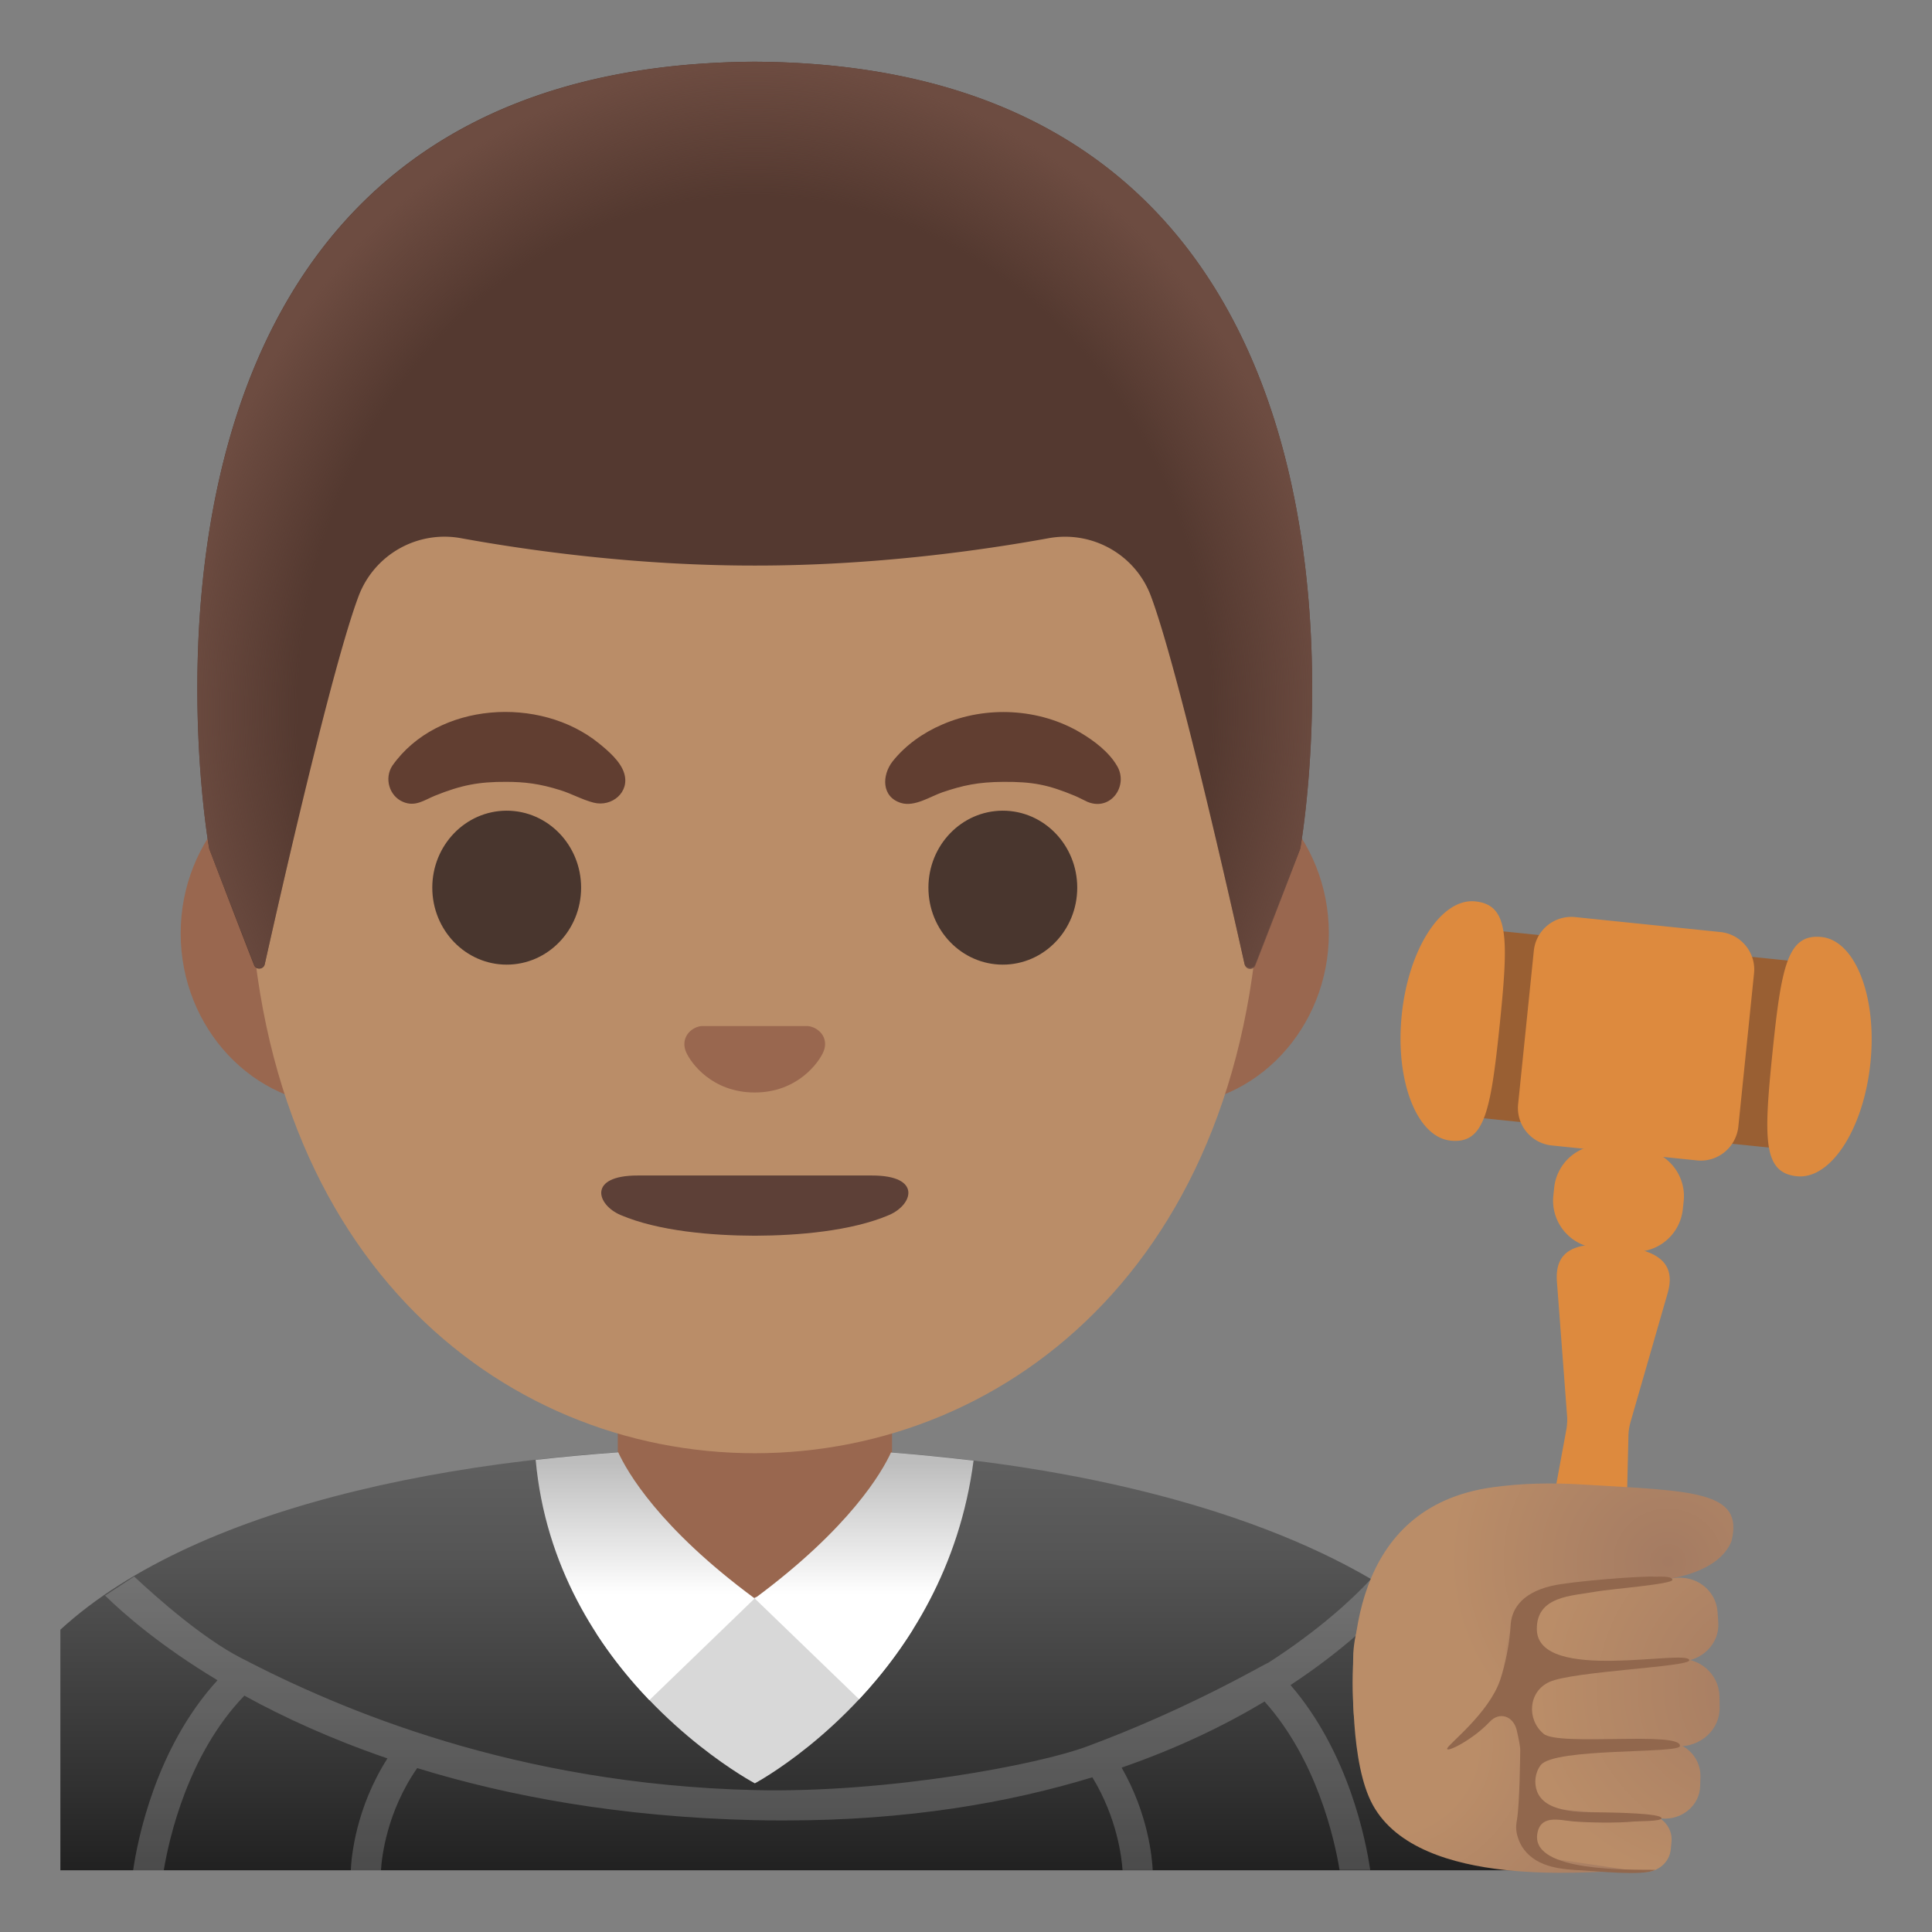 <svg xmlns="http://www.w3.org/2000/svg" viewBox="0 0 128 128"><rect x="0" y="0" width="128" height="128" fill="#808080" stroke="none"/><linearGradient id="a" x1="53.006" x2="53.006" y1="93.904" y2="121.904" gradientTransform="translate(0 2)" gradientUnits="userSpaceOnUse"><stop offset=".003" stop-color="#616161"/><stop offset=".277" stop-color="#545454"/><stop offset=".783" stop-color="#323232"/><stop offset="1" stop-color="#212121"/></linearGradient><path fill="url(#a)" d="M50.14 95.9H50c-18.21.02-36.76 3.6-46 12.07V123.91h98v-3.01c0-16.87-26.09-25-51.86-25z"/><path fill="#fff" d="M84.03 110.16c-.32.11-5.23 3.04-12.05 5.56-3.21 1.19-13.11 3.08-21.95 2.88-15.88-.38-27.44-5.31-34.09-8.77-2.51-1.3-5.48-3.91-7.05-5.38l-1.93 1.26c1.24 1.21 3.67 3.34 7.45 5.61-4.11 4.5-5.3 10.6-5.59 12.59h2.03c.35-2.1 1.59-7.68 5.34-11.57 2.61 1.44 5.76 2.88 9.48 4.16-2.09 3.27-2.39 6.5-2.43 7.41h2c.05-.86.38-3.86 2.4-6.77 6.03 1.86 13.43 3.24 22.35 3.45.69.02 1.37.02 2.04.02 8.08 0 14.81-1.17 20.34-2.86 1.65 2.7 1.95 5.35 2 6.15h2c-.04-.85-.31-3.74-2.06-6.79 3.75-1.3 6.89-2.83 9.47-4.38 3.46 3.86 4.64 9.14 4.97 11.16h2.03c-.28-1.93-1.42-7.78-5.28-12.25 3.6-2.37 5.9-4.64 7.07-5.93l-1.77-1.06c-1.19 1.28-3.41 3.35-6.77 5.51z" opacity=".19"/><path fill="#99674f" d="M50.01 90.08h-9.08v9.98c0 4.51 3.7 8.17 8.26 8.17h1.65c4.56 0 8.26-3.66 8.26-8.17v-9.98h-9.09zM77.33 50.43H22.68c-5.89 0-10.71 5.14-10.71 11.41s4.82 11.41 10.71 11.41H77.33c5.89 0 10.71-5.14 10.71-11.41s-4.82-11.41-10.71-11.41z"/><path fill="#ba8d68" d="M50.01 11.07c-17.4 0-33.52 18.61-33.52 45.4 0 26.64 16.61 39.81 33.52 39.81S83.53 83.1 83.53 56.46c0-26.78-16.12-45.39-33.52-45.39z"/><g fill="#49362e"><ellipse cx="33.57" cy="58.81" rx="4.93" ry="5.1"/><ellipse cx="66.44" cy="58.81" rx="4.93" ry="5.1"/></g><path fill="#5d4037" d="M57.78 77.88H42.24c-3.31 0-2.72 1.94-1.12 2.62 2.51 1.07 6.06 1.36 8.87 1.37h.04c2.81-.01 6.36-.3 8.87-1.37 1.59-.68 2.19-2.62-1.12-2.62z"/><path fill="#99674f" d="M53.86 68.06c-.11-.04-.21-.07-.32-.08h-7.08c-.11.01-.22.04-.32.08-.64.26-.99.92-.69 1.63.3.71 1.71 2.69 4.55 2.69s4.25-1.99 4.55-2.69c.31-.71-.04-1.37-.69-1.63z"/><g><path fill="#d8d8d8" d="M50.01 118.15s6.12-3.24 10.47-10.19c-3.79-.91-10.83-2.55-10.48-2.06l-10.5 2.3c4.32 6.68 10.51 9.95 10.51 9.95z"/><linearGradient id="b" x1="42.746" x2="42.746" y1="103.645" y2="94.885" gradientTransform="translate(0 2)" gradientUnits="userSpaceOnUse"><stop offset="0" stop-color="#fff"/><stop offset="1" stop-color="#bdbdbd"/></linearGradient><path fill="url(#b)" d="M40.96 96.22c-1.84.13-3.66.3-5.47.5.64 7.08 4.13 12.37 7.53 15.92L50 105.9c-6.34-4.68-8.46-8.41-9.04-9.68z"/><linearGradient id="c" x1="57.246" x2="57.246" y1="103.645" y2="94.885" gradientTransform="translate(0 2)" gradientUnits="userSpaceOnUse"><stop offset="0" stop-color="#fff"/><stop offset="1" stop-color="#bdbdbd"/></linearGradient><path fill="url(#c)" d="M59.03 96.23c-.59 1.29-2.72 5-9.03 9.67l6.92 6.68c3.27-3.5 6.66-8.72 7.58-15.81-1.81-.21-3.63-.4-5.47-.54z"/></g><g><path fill="#dd8a3e" d="M99.22 119.47l4.57-24.84c.04-.29.06-.57.03-.86l-.67-8.86c-.18-2.33 1.63-2.63 3.95-2.39 2.32.24 4.03.9 3.39 3.14l-2.46 8.54c-.08.28-.13.56-.14.85l-.6 25.16-8.07-.74z"/><path fill="#dd8a3e" d="M106.41 75.88l2.34.24c1.71.18 2.97 1.72 2.8 3.44l-.06.56a3.154 3.154 0 01-3.44 2.8l-2.34-.24a3.154 3.154 0 01-2.8-3.44l.06-.56a3.147 3.147 0 013.44-2.8z"/><path fill="#995f33" d="M96.897 73.945l1.27-12.385 23.508 2.412-1.271 12.386z"/><path fill="#dd8a3e" d="M112.43 76.88l-9.62-.99a2.496 2.496 0 01-2.23-2.74l1.04-10.16a2.496 2.496 0 012.74-2.23l9.62.99c1.37.14 2.37 1.37 2.23 2.73l-1.04 10.16c-.15 1.38-1.37 2.38-2.74 2.24zM99.36 67.89c.59-5.76.62-7.94-1.62-8.17s-4.42 3.13-4.87 7.51 1 8.11 3.24 8.34 2.65-1.91 3.25-7.68zM117.43 69.75c.59-5.76 1.01-7.9 3.25-7.67 2.24.23 3.69 3.96 3.24 8.34-.45 4.38-2.63 7.74-4.87 7.51s-2.21-2.42-1.62-8.18z"/></g><g><radialGradient id="d" cx="35.478" cy="-8.976" r="19.311" gradientTransform="matrix(-.035 -.999 1.057 -.037 102.196 150.671)" gradientUnits="userSpaceOnUse"><stop offset=".307" stop-color="#ba8d68"/><stop offset="1" stop-color="#a47b62"/></radialGradient><path fill="url(#d)" d="M101.15 103.55c-1.05.17-2.08.44-3.05.88-1.39.63-8.03-1.32-8.44 5.08-.04 1.77-.21 7.34 1.29 10.07 3.13 5.71 14.89 4.3 15.78 4.44 5.61.87 3.1-17.15-.07-19.46-.4-.26-1.04-.58-1.6-.89-1.1-.58-2.82-.29-3.91-.12z"/><radialGradient id="e" cx="117.308" cy="112.41" r="14.15" gradientTransform="rotate(-20.61 111.272 120.003)" gradientUnits="userSpaceOnUse"><stop offset="0" stop-color="#a47b62"/><stop offset="1" stop-color="#ba8d68"/></radialGradient><path fill="url(#e)" d="M109.01 120.19l-6.33-.14a1.55 1.55 0 00-1.62 1.26c-.16.82.44 1.6 1.31 1.76l6.26.93c1 .18 1.96-.49 2.06-1.46l.05-.5c.1-.99-.69-1.84-1.73-1.85z"/><radialGradient id="f" cx="111.97" cy="99.879" r="14.135" gradientTransform="matrix(1.015 .168 -.167 .986 13.547 -13.818)" gradientUnits="userSpaceOnUse"><stop offset="0" stop-color="#a47b62"/><stop offset="1" stop-color="#ba8d68"/></radialGradient><path fill="url(#f)" d="M89.71 113.84s1.28.89 3.23 1.66c5.94 2.35 6.66-4.92 6.8-6.04.72-5.78 5.83-4.49 10.16-4.78.9-.06 3.98-.53 4.81-2.56.87-3.38-2.59-3.33-9.9-3.77-1.99-.12-3.97-.09-5.95.19-9.4 1.32-9.48 10.97-9.15 15.3z"/><radialGradient id="g" cx="118.267" cy="110.804" r="16.083" gradientTransform="rotate(-3.773 133.202 117.518)" gradientUnits="userSpaceOnUse"><stop offset="0" stop-color="#a47b62"/><stop offset="1" stop-color="#ba8d68"/></radialGradient><path fill="url(#g)" d="M110.98 109.91l-9.06.77c-1.22.09-1.24 1.01-1.3 2.17-.09 1.25.06 2.33 1.39 2.41l9.1.43c1.54.08 2.84-1.09 2.82-2.56l-.01-.75c-.04-1.51-1.38-2.64-2.94-2.47z"/><radialGradient id="h" cx="118.778" cy="109.957" r="15.37" gradientTransform="rotate(4.365 87.952 92.003)" gradientUnits="userSpaceOnUse"><stop offset="0" stop-color="#a47b62"/><stop offset="1" stop-color="#ba8d68"/></radialGradient><path fill="url(#h)" d="M110.86 104.56l-7.77 1.09c-1.16.15-1.99 1.09-1.99 2.19-.02 1.2 1.03 2.17 2.3 2.18l7.87.06c1.47 0 2.67-1.18 2.57-2.59l-.05-.72c-.11-1.43-1.45-2.45-2.93-2.21z"/><radialGradient id="i" cx="117.399" cy="111.026" r="15.375" gradientTransform="rotate(-12.95 116.063 116.1)" gradientUnits="userSpaceOnUse"><stop offset="0" stop-color="#a47b62"/><stop offset="1" stop-color="#ba8d68"/></radialGradient><path fill="url(#i)" d="M110.16 115.4l-7.18.4c-1.07.04-1.9.83-1.99 1.84-.12 1.09.76 2.06 1.92 2.18l7.17.66c1.34.12 2.53-.86 2.56-2.15l.02-.66c0-1.33-1.13-2.37-2.5-2.27z"/><path fill="#91674d" d="M111.3 115.68c.11-1.01-8.03.03-9.03-.81-1.14-.95-1.02-2.81.39-3.44 1.57-.71 9.26-.99 9.26-1.43-.01-.8-10.03 1.56-10.1-2.04-.04-2.23 2.32-2.22 3.9-2.51.94-.17 5.08-.49 5.08-.78s-1.02-.2-1.13-.21c-.75-.07-5.58.3-6.88.61-2.15.51-2.67 1.71-2.71 2.65-.06 1.09-.34 2.54-.69 3.58-.75 2.21-3.43 4.25-3.51 4.54-.09.32 1.71-.58 2.82-1.77.66-.7 1.57-.37 1.79.57.13.57.24 1.1.23 1.34-.01.5-.04 3.5-.21 4.53-.07.4-.1.71.03 1.15.09.32.24.63.44.89.92 1.2 2.56 1.31 3.9 1.37.81.04 4.03.39 4.78-.04-1.79-.02-8.08.14-7.82-2.31.17-1.37 1.43-.99 2.35-.9 1.05.09 3.01.12 4.06.01.29-.03 1.83 0 1.83-.22 0-.33-3.23-.37-3.59-.38-1.31-.04-4.04.17-4.65-1.38-.22-.57-.14-1.27.24-1.76.91-1.16 9.17-.74 9.22-1.26z"/></g><g fill="#613e31"><path d="M26 50.72c2.99-4.23 9.78-4.63 13.67-1.48.62.5 1.44 1.2 1.68 1.98.4 1.27-.82 2.26-2.01 1.96-.76-.19-1.47-.6-2.22-.83-1.37-.43-2.36-.55-3.59-.55-1.82-.01-2.99.22-4.72.92-.71.29-1.29.75-2.1.41-.92-.38-1.27-1.57-.71-2.41zM72.06 53.13c-.29-.13-.57-.29-.86-.41-1.78-.74-2.79-.93-4.72-.92-1.7.01-2.71.24-4.04.69-.81.28-1.84.98-2.74.71-1.31-.4-1.28-1.84-.56-2.76.86-1.08 2.03-1.9 3.29-2.44 2.9-1.26 6.44-1.08 9.17.55.89.53 1.86 1.26 2.4 2.18.79 1.3-.39 3.03-1.94 2.4z"/></g><g><path fill="#543930" d="M50.02 4.09h-.04c-45.43.24-36.12 52.14-36.12 52.14s2.04 5.35 2.97 7.71c.13.34.63.3.71-.05.97-4.34 4.46-19.73 6.22-24.4a6.08 6.08 0 016.8-3.83c4.45.81 11.55 1.81 19.37 1.81h.16c7.83 0 14.92-1 19.37-1.81 2.9-.53 5.76 1.08 6.79 3.83 1.75 4.66 5.22 19.96 6.2 24.36.08.36.58.39.71.05l2.98-7.67c.01 0 9.32-51.9-36.12-52.14z"/><radialGradient id="j" cx="50.005" cy="45.273" r="38.093" gradientTransform="matrix(1 0 0 1.128 0 -3.919)" gradientUnits="userSpaceOnUse"><stop offset=".794" stop-color="#6d4c41" stop-opacity="0"/><stop offset="1" stop-color="#6d4c41"/></radialGradient><path fill="url(#j)" d="M86.15 56.23s9.31-51.9-36.13-52.14h-.04c-.71 0-1.4.02-2.08.05-1.34.06-2.65.16-3.9.31h-.04c-.09.01-.17.03-.26.04C5.45 9.31 13.86 56.23 13.86 56.23l2.98 7.68c.13.34.62.31.7-.05.98-4.38 4.46-19.71 6.22-24.37a6.08 6.08 0 016.8-3.83c4.45.81 11.55 1.81 19.37 1.81h.16c7.83 0 14.92-1 19.37-1.81 2.9-.53 5.76 1.08 6.79 3.83 1.76 4.68 5.25 20.1 6.22 24.42.08.36.57.39.7.05.93-2.36 2.98-7.73 2.98-7.73z"/></g></svg>